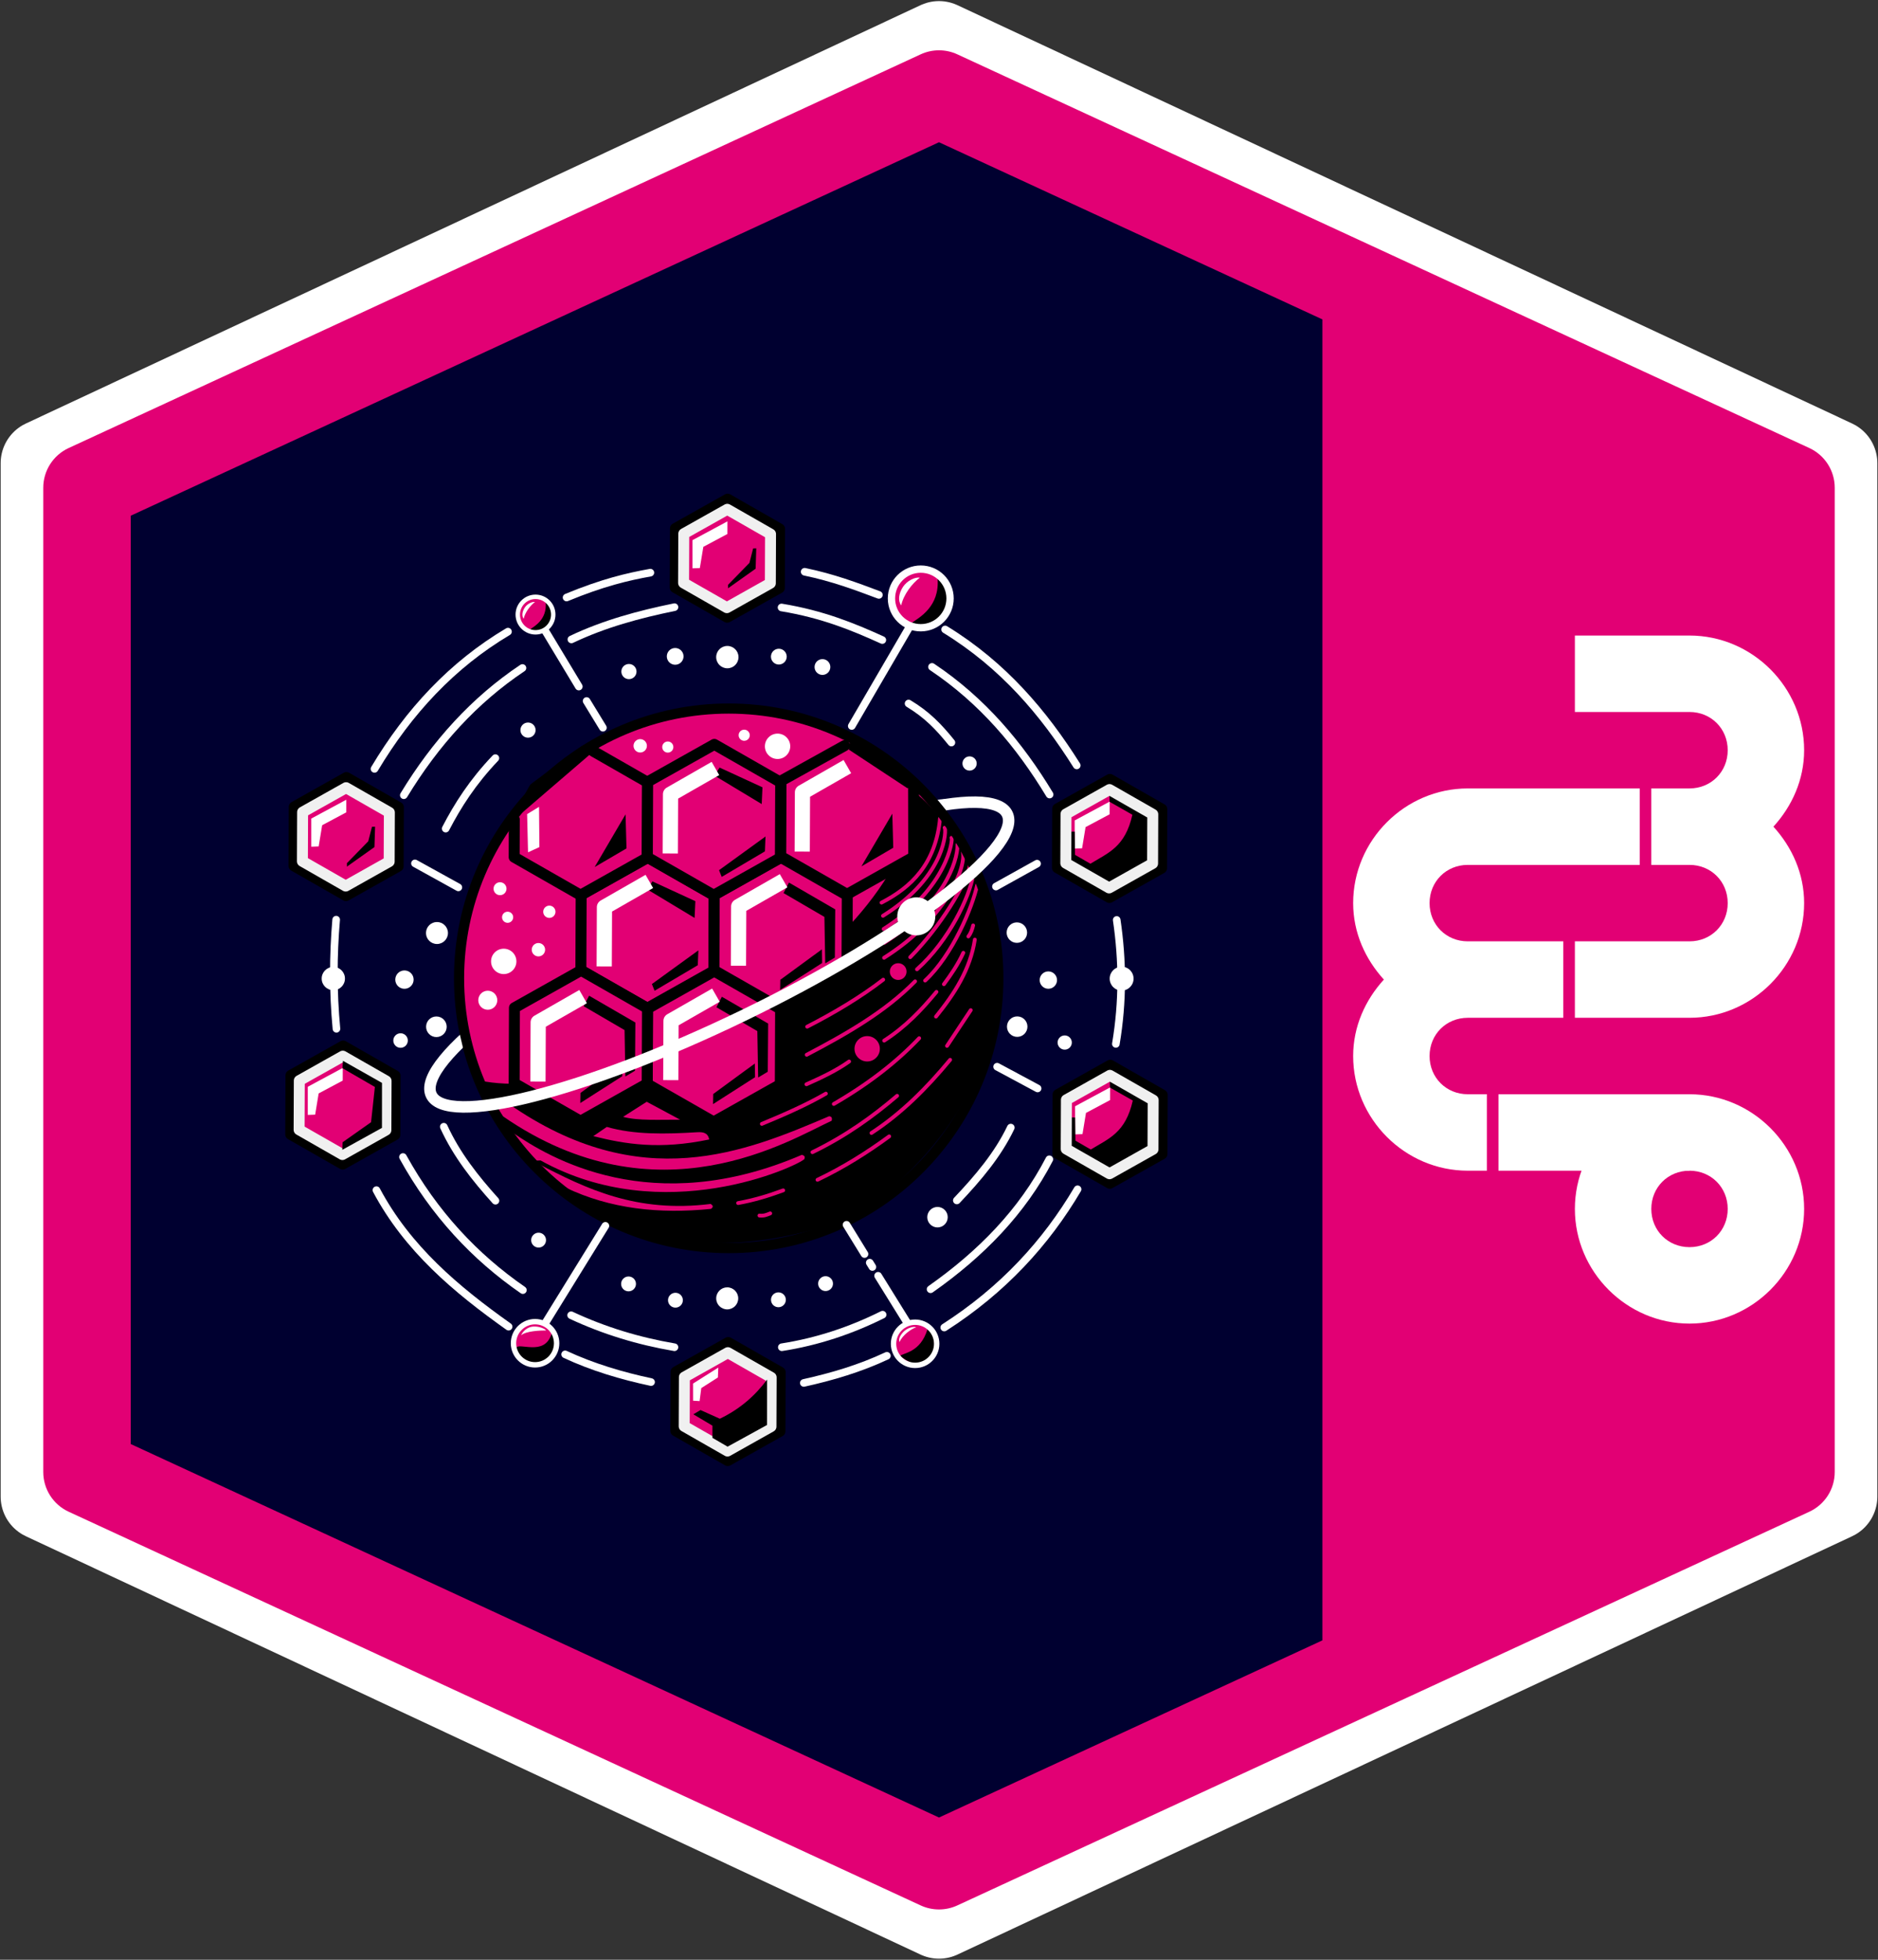 <?xml version="1.0" encoding="UTF-8" standalone="no"?>
<svg
   width="100%"
   height="100%"
   viewBox="0 0 859 896"
   version="1.1"
   xml:space="preserve"
   style="fill-rule:evenodd;clip-rule:evenodd;stroke-linecap:butt;stroke-linejoin:round;stroke-miterlimit:1.5;"
   id="svg8"
   sodipodi:docname="MDW_TARDIS.svg"
   inkscape:version="1.4 (e7c3feb1, 2024-10-09)"
   inkscape:export-filename="MDW_Raccoon.png"
   inkscape:export-xdpi="96"
   inkscape:export-ydpi="96"
   xmlns:inkscape="http://www.inkscape.org/namespaces/inkscape"
   xmlns:sodipodi="http://sodipodi.sourceforge.net/DTD/sodipodi-0.dtd"
   xmlns="http://www.w3.org/2000/svg"
   xmlns:svg="http://www.w3.org/2000/svg"
   xmlns:serif="http://www.serif.com/"><rect x="0" y="0" width="859" height="896" fill="#333333" stroke="none"/><defs
   id="defs8" /><sodipodi:namedview
   id="namedview8"
   pagecolor="#ffffff"
   bordercolor="#000000"
   borderopacity="0.25"
   inkscape:showpageshadow="2"
   inkscape:pageopacity="0.0"
   inkscape:pagecheckerboard="0"
   inkscape:deskcolor="#d1d1d1"
   inkscape:zoom="0.70205731"
   inkscape:cx="544.82732"
   inkscape:cy="749.93878"
   inkscape:window-width="2560"
   inkscape:window-height="1304"
   inkscape:window-x="1920"
   inkscape:window-y="25"
   inkscape:window-maximized="1"
   inkscape:current-layer="ENI-Logo"
   showguides="false" />
    <g
   id="ENI-Logo"
   serif:id="ENI Logo"
   style="fill-rule:evenodd;clip-rule:evenodd;stroke-linecap:butt;stroke-linejoin:round;stroke-miterlimit:1.5"
   transform="translate(-116.096,-92)"
   inkscape:label="MDW_Component_Template">
            <g
   id="Rahmen">
                <path
   d="M 136.399,303.75 545.596,112.5 954.793,303.75 v 472.5 L 545.596,967.5 136.399,776.25 Z"
   style="display:inline;fill:#000030;stroke:#ffffff;stroke-width:40px;fill-opacity:1"
   id="path1" />
                <path
   d="m 553.982,116.843 c -5.321,-2.457 -11.451,-2.457 -16.772,0 l -389.712,180 c -7.08,3.27 -11.613,10.358 -11.613,18.157 v 450 c 0,7.799 4.533,14.887 11.613,18.157 l 389.712,180 c 5.321,2.457 11.451,2.457 16.772,0 l 389.712,-180 c 7.08,-3.27 11.613,-10.358 11.613,-18.157 V 315 c 0,-7.799 -4.533,-14.887 -11.613,-18.157 z m 166.984,121.187 -175.37,-81 -369.711,170.763 v 424.414 l 369.711,170.763 175.37,-81 z"
   style="fill:#e20074;fill-opacity:1"
   id="path2" />
            </g>
            <g
   transform="matrix(0,-0.662,0.662,0,464.11,846.483)"
   id="g7"
   inkscape:label="Visual"
   style="stroke-width:1.569">
                
            <path
   style="color:#000000;fill:#ffffff;fill-opacity:1;stroke-width:1.569;-inkscape-stroke:none"
   d="m 300,288 c -6.58,0 -12,5.42 -12,12 0,6.58 5.42,12 12,12 6.58,0 12,-5.42 12,-12 0,-6.58 -5.42,-12 -12,-12 z m 0,8 c 2.257,0 4,1.743 4,4 0,2.257 -1.743,4 -4,4 -2.257,0 -4,-1.743 -4,-4 0,-2.257 1.743,-4 4,-4 z"
   id="ellipse2"
   transform="matrix(6.6,0,0,6.6,-1675.22,-1338.35)" /><path
   style="color:#000000;fill:#ffffff;fill-opacity:1;stroke-width:1.569;stroke-dasharray:none"
   d="m 304,280 v 20 h 8 v -20 z"
   id="path3"
   transform="matrix(6.6,0,0,6.6,-1675.22,-1338.35)" /><path
   style="color:#000000;fill:#ffffff;fill-opacity:1;stroke-width:1.569;stroke-dasharray:none"
   d="m 316,264.787 c -6.58,0 -12,5.42 -12,12 v 2 h 8 v -2 c 0,-2.257 1.743,-4 4,-4 2.257,0 4,1.743 4,4 v 10 h 8 v -10 c 0,-2.257 1.743,-4 4,-4 2.257,0 4,1.743 4,4 v 18 h 8 v -18 c 0,-6.58 -5.42,-12 -12,-12 -3.089,0 -5.863,1.269 -8,3.217 -2.137,-1.948 -4.911,-3.217 -8,-3.217 z"
   id="path4"
   transform="matrix(6.6,0,0,6.6,-1675.22,-1338.35)" /><path
   style="color:#000000;fill:#ffffff;fill-opacity:1;stroke-width:1.569;stroke-dasharray:none"
   d="m 320,288 v 12 c 0,6.58 5.42,12 12,12 3.089,0 5.863,-1.269 8,-3.217 2.137,1.948 4.911,3.217 8,3.217 6.58,0 12,-5.42 12,-12 v -12 h -8 v 12 c 0,2.257 -1.743,4 -4,4 -2.257,0 -4,-1.743 -4,-4 v -4 h -8 v 4 c 0,2.257 -1.743,4 -4,4 -2.257,0 -4,-1.743 -4,-4 v -12 z"
   id="path5"
   transform="matrix(6.6,0,0,6.6,-1675.22,-1338.35)" /></g>
        <g
   id="g2-9"
   transform="matrix(5.919,0,0,5.919,161.481,154.908)"><g
     id="g12874"><g
       id="g12872"><path
         id="path12872"
         class="cls-18"
         d="m 29.752,73.165 22.042,-0.732 13.761,-19.746 -4.909,-4.771 -5.212,-2.758 -6.37,-1.213 -7.529,1.241 -4.964,2.813 -4.854,4.605 -2.758,5.24 -1.296,6.398 0.303,3.034 0.662,3.695 z"
         style="fill:#e20074;stroke-width:0px" /><path
         id="path12845"
         class="cls-22"
         d="M 29.4,72.835 C 36.461,85.985 46.955,87.502 58.514,83.301 75.741,70.909 68.4,55.054 63.316,50.812 61.158,64.507 39.049,74.852 29.4,72.835 Z"
         style="stroke-width:0px" /></g><g
       id="g12840"><path
         id="path12838-1"
         class="cls-13"
         d="m 47.524,58.535 -0.023,5.825 -5.152,2.893 -5.129,-2.932 0.023,-5.825 5.152,-2.893 z"
         style="fill:#e20074;stroke:#000000;stroke-width:0.847px;stroke-linecap:square" /><path
         id="path12838-1-7"
         class="cls-13"
         d="m 57.807,58.532 -0.023,5.825 -5.152,2.893 -5.129,-2.932 0.023,-5.825 5.152,-2.893 z"
         style="fill:#e20074;stroke:#000000;stroke-width:0.847px;stroke-linecap:square" /><path
         id="path12838-1-7-7"
         class="cls-16"
         d="m 62.93,50.323 0.012,5.235 -5.152,2.893 -5.129,-2.932 0.023,-5.825 4.913,-2.726"
         style="fill:#e20074;stroke:#000000;stroke-width:0.847px;stroke-linecap:round" /><path
         id="path12838-1-7-5"
         class="cls-13"
         d="m 52.655,67.314 -0.023,5.825 -5.152,2.893 -5.129,-2.932 0.023,-5.825 5.152,-2.893 z"
         style="fill:#e20074;stroke:#000000;stroke-width:0.847px;stroke-linecap:square" /><path
         id="path12838-1-7-5-9"
         class="cls-13"
         d="m 42.368,67.254 -0.023,5.825 -5.152,2.893 -5.129,-2.932 0.023,-5.825 5.152,-2.893 z"
         style="fill:#e20074;stroke:#000000;stroke-width:0.847px;stroke-linecap:square" /><path
         id="path12847"
         class="cls-22"
         d="m 57.931,47.276 0.12,-0.893 3.665,2.156 1.302,1.414 -0.555,0.309 z"
         style="stroke-width:0px" /><path
         id="path12846"
         class="cls-15"
         d="m 32.477,52.436 5.425,-4.684 -0.33,-0.365 -3.898,2.906 z"
         style="fill:#e20074;stroke:#000000;stroke-width:0.95px;stroke-linecap:round" /><path
         id="path12838-1-7-5-9-1"
         class="cls-16"
         d="m 38.198,47.408 4.171,2.388 -0.023,5.825 -5.152,2.893 -5.129,-2.932 0.011,-2.913"
         style="fill:#e20074;stroke:#000000;stroke-width:0.847px;stroke-linecap:round" /><path
         id="path12838"
         class="cls-13"
         d="m 52.661,49.802 -0.023,5.825 -5.152,2.893 -5.129,-2.932 0.023,-5.825 5.152,-2.893 z"
         style="fill:#e20074;stroke:#000000;stroke-width:0.847px;stroke-linecap:square" /><path
         id="path12916"
         class="cls-20"
         d="m 33.138,55.206 0.878,-0.403 -0.029,-3.108 -0.921,0.561 z"
         style="fill:#ffffff;stroke-width:0px" /><path
         id="path12918"
         class="cls-22"
         d="m 42.71,65.382 0.206,0.518 3.338,-1.971 0.047,-1.149 z"
         style="stroke-width:0px" /><path
         id="path12919"
         class="cls-22"
         d="m 42.364,58.079 0.385,-0.625 3.318,1.527 -0.059,1.294 z"
         style="stroke-width:0px" /><path
         id="path12922"
         class="cls-22"
         d="m 58.9,56.293 2.388,-4.072 0.072,2.633 z"
         style="stroke-width:0px" /><path
         id="path12922-1"
         class="cls-22"
         d="m 38.285,56.345 2.388,-4.072 0.072,2.633 z"
         style="stroke-width:0px" /><path
         id="path12925"
         class="cls-22"
         d="m 48.115,66.363 -0.417,0.812 3.158,1.842 0.064,3.585 0.743,-0.447 0.029,-3.72 z"
         style="stroke-width:0px" /><path
         id="path12926"
         class="cls-22"
         d="m 47.449,73.874 -0.014,0.781 3.245,-2.076 -0.018,-1.057 z"
         style="stroke-width:0px" /><path
         id="path12925-5"
         class="cls-22"
         d="m 53.299,57.543 -0.417,0.812 3.158,1.842 0.064,3.585 0.743,-0.447 0.029,-3.72 z"
         style="stroke-width:0px" /><path
         id="path12926-4"
         class="cls-22"
         d="m 52.633,65.053 -0.014,0.781 3.245,-2.076 -0.018,-1.057 z"
         style="stroke-width:0px" /><path
         id="path12925-1"
         class="cls-22"
         d="m 37.855,66.283 -0.417,0.812 3.158,1.842 0.064,3.585 0.743,-0.447 0.029,-3.72 z"
         style="stroke-width:0px" /><path
         id="path12926-8"
         class="cls-22"
         d="m 37.19,73.793 -0.014,0.781 3.245,-2.076 -0.018,-1.057 z"
         style="stroke-width:0px" /><path
         id="path12918-6"
         class="cls-22"
         d="m 47.898,56.587 0.206,0.518 3.338,-1.971 0.047,-1.149 z"
         style="stroke-width:0px" /><path
         id="path12919-7"
         class="cls-22"
         d="m 47.551,49.284 0.385,-0.625 3.318,1.527 -0.059,1.294 z"
         style="stroke-width:0px" /><path
         id="path4-0"
         class="cls-2"
         d="m 44.133,54.708 0.017,-3.991 2.958,-1.694"
         style="fill:none;stroke:#ffffff;stroke-width:1.176px;stroke-linecap:square" /><path
         id="path5-52"
         class="cls-2"
         d="m 54.328,54.564 0.017,-3.991 2.958,-1.694"
         style="fill:none;stroke:#ffffff;stroke-width:1.176px;stroke-linecap:square" /><path
         id="path2-9"
         class="cls-2"
         d="m 39.026,63.432 0.017,-3.991 2.958,-1.694"
         style="fill:none;stroke:#ffffff;stroke-width:1.176px;stroke-linecap:square" /><path
         id="path2-9-2"
         class="cls-2"
         d="m 49.4,63.379 0.017,-3.991 2.958,-1.694"
         style="fill:none;stroke:#ffffff;stroke-width:1.176px;stroke-linecap:square" /><path
         id="path2-9-8"
         class="cls-2"
         d="m 44.171,72.217 0.017,-3.991 2.958,-1.694"
         style="fill:none;stroke:#ffffff;stroke-width:1.176px;stroke-linecap:square" /><path
         id="path2-9-8-3"
         class="cls-2"
         d="m 33.906,72.329 0.017,-3.991 2.958,-1.694"
         style="fill:none;stroke:#ffffff;stroke-width:1.176px;stroke-linecap:square" /></g><g
       id="g12866"><path
         id="path12850"
         class="cls-4"
         d="m 60.565,60.112 c 4.971,-3.115 4.903,-6.754 4.764,-6.803"
         style="fill:none;stroke:#e20074;stroke-width:0.294px;stroke-linecap:round" /><path
         id="path12850-4"
         class="cls-4"
         d="m 60.614,61.129 c 4.971,-3.154 5.385,-7.001 5.246,-7.044"
         style="fill:none;stroke:#e20074;stroke-width:0.294px;stroke-linecap:round" /><path
         id="path12850-4-4"
         class="cls-4"
         d="m 60.657,62.202 c 4.552,-2.922 5.682,-6.231 5.672,-7.6"
         style="fill:none;stroke:#e20074;stroke-width:0.294px;stroke-linecap:round" /><path
         id="path12850-4-4-6"
         class="cls-4"
         d="m 60.649,63.353 c 4.634,-2.922 6.312,-6.769 6.098,-8.137"
         style="fill:none;stroke:#e20074;stroke-width:0.294px;stroke-linecap:round" /><path
         id="path12850-4-4-6-1"
         class="cls-4"
         d="m 62.672,63.308 c 2.34,-2.369 4.3,-5.618 4.615,-7.081"
         style="fill:none;stroke:#e20074;stroke-width:0.294px;stroke-linecap:round" /><path
         id="path12850-4-4-6-1-5"
         class="cls-4"
         d="m 63.193,64.245 c 2.509,-2.239 4.061,-5.624 4.337,-7.248"
         style="fill:none;stroke:#e20074;stroke-width:0.294px;stroke-linecap:round" /><path
         id="path12850-4-4-6-1-5-0"
         class="cls-4"
         d="m 63.823,65.114 c 2.137,-1.979 3.663,-5.695 4.022,-7.377"
         style="fill:none;stroke:#e20074;stroke-width:0.294px;stroke-linecap:round" /><path
         id="path12851"
         class="cls-4"
         d="m 67.164,61.706 c 0.217,-0.284 0.3,-0.568 0.371,-0.853"
         style="fill:none;stroke:#e20074;stroke-width:0.294px;stroke-linecap:round" /><path
         id="path12852"
         class="cls-4"
         d="m 65.274,65.395 c 0.557,-0.753 1.091,-1.529 1.501,-2.428"
         style="fill:none;stroke:#e20074;stroke-width:0.294px;stroke-linecap:round" /><path
         id="path12853"
         class="cls-4"
         d="m 54.708,68.676 c 2.138,-1.099 4.132,-2.288 5.876,-3.633"
         style="fill:none;stroke:#e20074;stroke-width:0.294px;stroke-linecap:round" /><path
         id="path12854"
         class="cls-4"
         d="m 54.671,70.845 c 3.084,-1.618 6.074,-3.323 8.378,-5.672"
         style="fill:none;stroke:#e20074;stroke-width:0.294px;stroke-linecap:round" /><path
         id="path12855"
         class="cls-4"
         d="m 54.652,73.125 c 1.194,-0.53 2.35,-1.084 3.299,-1.761"
         style="fill:none;stroke:#e20074;stroke-width:0.294px;stroke-linecap:round" /><path
         id="path12856"
         class="cls-4"
         d="m 60.658,69.751 c 1.671,-1.078 2.909,-2.391 4.041,-3.763"
         style="fill:none;stroke:#e20074;stroke-width:0.294px;stroke-linecap:round" /><path
         id="path12857"
         class="cls-4"
         d="m 67.665,61.947 c -0.353,2.307 -1.572,4.182 -3.003,5.95"
         style="fill:none;stroke:#e20074;stroke-width:0.294px;stroke-linecap:round" /><path
         id="path12858"
         class="cls-4"
         d="m 65.515,70.159 1.835,-2.762"
         style="fill:none;stroke:#e20074;stroke-width:0.294px;stroke-linecap:round" /><path
         id="path12859"
         class="cls-4"
         d="m 63.364,69.566 c -1.721,1.813 -3.89,3.513 -6.599,5.079"
         style="fill:none;stroke:#e20074;stroke-width:0.294px;stroke-linecap:round" /><path
         id="path12860"
         class="cls-4"
         d="m 56.154,73.847 c -1.447,0.837 -3.159,1.597 -4.949,2.336"
         style="fill:none;stroke:#e20074;stroke-width:0.294px;stroke-linecap:round" /><path
         id="path12861"
         class="cls-4"
         d="m 55.116,78.37 c 2.636,-1.281 4.694,-2.78 6.543,-4.356"
         style="fill:none;stroke:#e20074;stroke-width:0.294px;stroke-linecap:round" /><path
         id="path12862"
         class="cls-4"
         d="m 59.676,76.887 c 2.332,-1.523 4.29,-3.49 6.08,-5.653"
         style="fill:none;stroke:#e20074;stroke-width:0.294px;stroke-linecap:round" /><path
         id="path12863"
         class="cls-4"
         d="m 55.505,80.502 c 2.009,-0.957 3.829,-2.102 5.542,-3.355"
         style="fill:none;stroke:#e20074;stroke-width:0.294px;stroke-linecap:round" /><path
         id="path12864"
         class="cls-4"
         d="m 49.37,82.3 c 1.217,-0.217 2.366,-0.569 3.485,-0.982"
         style="fill:none;stroke:#e20074;stroke-width:0.294px;stroke-linecap:round" /><path
         id="path12865"
         class="cls-4"
         d="m 51.019,83.264 c 0.344,0.044 0.585,-0.067 0.834,-0.167"
         style="fill:none;stroke:#e20074;stroke-width:0.294px;stroke-linecap:round" /><path
         id="path12866"
         class="cls-4"
         d="m 60.454,59.093 c 2.263,-1.166 4.195,-2.967 4.523,-6.525"
         style="fill:none;stroke:#e20074;stroke-width:0.294px;stroke-linecap:round" /><path
         id="path12867"
         class="cls-18"
         d="m 40.481,75.638 c 1.116,0.317 2.884,0.215 4.412,0.222 l -2.584,-1.385 z"
         style="fill:#e20074;stroke-width:0px" /><path
         id="path12868"
         class="cls-18"
         d="m 39.224,76.417 -1.04,0.713 c 2.476,0.627 5.137,1.056 8.952,0.257 -0.098,-0.523 -0.473,-0.577 -0.888,-0.561 -2.472,0.151 -4.902,0.207 -7.023,-0.409 z"
         style="fill:#e20074;stroke-width:0px" /><path
         id="path12869"
         class="cls-18"
         d="m 47.252,82.366 c 0.123,0.099 0.276,0.191 0.025,0.383 -4.024,0.409 -7.806,-0.008 -11.231,-1.641 l -2.2,-1.883 c 3.798,1.981 7.67,3.858 13.405,3.141 z"
         style="fill:#e20074;stroke-width:0px" /><path
         id="path12870"
         class="cls-18"
         d="m 31.643,74.632 c 10.217,7.108 18.3,3.711 24.762,0.959 0.24,0.029 0.23,0.183 0.2,0.347 -3.17,1.447 -13.435,7.925 -25.401,-0.337 l -0.484,-0.705 z"
         style="fill:#e20074;stroke-width:0px" /><path
         id="path12871"
         class="cls-18"
         d="m 33.706,79.024 0.399,-0.017 c 9.5,5.266 19.794,0.458 20.384,-0.1 0.102,-0.263 -0.069,-0.274 -0.184,-0.337 -11.594,4.995 -19.537,0.24 -22.381,-1.732 z"
         style="fill:#e20074;stroke-width:0px" /><circle
         id="path12873"
         class="cls-20"
         cx="31.259"
         cy="63.632"
         r="0.98"
         style="fill:#ffffff;stroke-width:0px" /><circle
         id="path12873-99"
         class="cls-20"
         cx="52.42"
         cy="47.018"
         r="0.98"
         style="fill:#ffffff;stroke-width:0px" /><circle
         id="path12873-9"
         class="cls-20"
         cx="30.027"
         cy="66.632"
         r="0.735"
         style="fill:#ffffff;stroke-width:0px" /><circle
         id="path12873-9-3"
         class="cls-20"
         cx="33.94"
         cy="62.73"
         r="0.517"
         style="fill:#ffffff;stroke-width:0px" /><circle
         id="path12873-9-3-0"
         class="cls-20"
         cx="41.806"
         cy="46.981"
         r="0.517"
         style="fill:#ffffff;stroke-width:0px" /><circle
         id="path12873-9-3-6-4"
         class="cls-20"
         cx="31.559"
         cy="60.223"
         r="0.43"
         style="fill:#ffffff;stroke-width:0px" /><circle
         id="path12873-9-3-6-4-41"
         class="cls-20"
         cx="43.937"
         cy="47.076"
         r="0.43"
         style="fill:#ffffff;stroke-width:0px" /><circle
         id="path12873-9-3-6-4-41-4"
         class="cls-20"
         cx="49.842"
         cy="46.163"
         r="0.43"
         style="fill:#ffffff;stroke-width:0px" /><circle
         id="path12873-9-3-6-4-4"
         class="cls-20"
         cx="30.973"
         cy="58.018"
         r="0.5"
         style="fill:#ffffff;stroke-width:0px" /><circle
         id="path12873-9-3-6-4-4-7-1"
         class="cls-20"
         cx="34.784"
         cy="59.799"
         r="0.474"
         style="fill:#ffffff;stroke-width:0px" /><circle
         id="path12848"
         class="cls-18"
         cx="59.345"
         cy="70.383"
         r="0.98"
         style="fill:#e20074;stroke-width:0px" /><circle
         id="path12848-6"
         class="cls-18"
         cx="61.741"
         cy="64.419"
         r="0.647"
         style="fill:#e20074;stroke-width:0px" /></g><circle
       id="path12837"
       class="cls-6"
       cx="48.644"
       cy="64.939"
       r="20.837"
       style="fill:none;stroke:#000000;stroke-width:0.784px;stroke-linecap:square" /><path
       id="path6-2"
       class="cls-1"
       d="m 65.347,51.53 c 0.9,-0.137 1.696,-0.204 2.372,-0.196 0.676,0.008 1.231,0.092 1.649,0.254 0.419,0.162 0.7,0.404 0.83,0.729 1.033,2.597 -8.106,9.532 -20.412,15.49 -12.306,5.957 -23.12,8.681 -24.152,6.084 -0.129,-0.325 -0.099,-0.717 0.076,-1.167 0.175,-0.45 0.495,-0.957 0.947,-1.511 0.452,-0.554 1.035,-1.156 1.737,-1.793"
       style="fill:none;stroke:#ffffff;stroke-width:0.888px" /><circle
       id="path12875"
       class="cls-20"
       cx="63.14"
       cy="60.154"
       r="1.469"
       style="fill:#ffffff;stroke-width:0px" /><path
       id="path7-7"
       class="cls-22"
       d="m 27.852,69.203 0.307,1.314 0.567,-0.741 -0.598,-0.884 z"
       style="stroke-width:0px" /><path
       id="path8-37"
       class="cls-20"
       d="m 65.455,51.974 -0.141,-0.896 c -0.25,0.032 -0.419,0.051 -0.532,0.07 0.211,0.262 0.44,0.524 0.673,0.826 z"
       style="fill:#ffffff;stroke-width:0px" /><path
       id="path9-9"
       class="cls-22"
       d="m 65.46,51.984 -0.086,-0.113 -0.022,0.114 z"
       style="stroke-width:0px" /></g><g
     id="g12839"><path
       id="path12838-19"
       class="cls-8"
       d="m 52.575,30.224 -0.018,4.559 -4.032,2.264 -4.014,-2.295 0.018,-4.559 4.032,-2.264 z"
       style="fill:none;stroke:#000000;stroke-width:0.847px;stroke-linecap:square" /><path
       id="path12838-19-7"
       class="cls-14"
       d="m 51.877,30.624 -0.015,3.799 -3.36,1.887 -3.345,-1.912 0.015,-3.799 3.36,-1.887 z"
       style="fill:#e20074;stroke:#f0f0f0;stroke-width:0.847px;stroke-linecap:square" /><path
       id="path12840"
       class="cls-20"
       d="m 45.843,33.271 0.571,-0.021 0.27,-1.639 1.86,-0.991 0.003,-0.978 -2.705,1.455 z"
       style="fill:#ffffff;stroke-width:0px" /><path
       id="path12841"
       class="cls-22"
       d="m 48.596,34.542 v 0.268 l 2.129,-1.511 0.048,-1.573 -0.24,0.007 -0.288,1.12 z"
       style="stroke-width:0px" /></g><g
     id="g12839-9"><path
       id="path12838-19-5"
       class="cls-8"
       d="m 23.118,51.727 -0.018,4.559 -4.032,2.264 -4.014,-2.295 0.018,-4.559 4.032,-2.264 z"
       style="fill:none;stroke:#000000;stroke-width:0.847px;stroke-linecap:square" /><path
       id="path12838-19-7-3"
       class="cls-14"
       d="m 22.421,52.127 -0.015,3.799 -3.36,1.887 -3.345,-1.912 0.015,-3.799 3.36,-1.887 z"
       style="fill:#e20074;stroke:#f0f0f0;stroke-width:0.847px;stroke-linecap:square" /><path
       id="path12840-3"
       class="cls-20"
       d="m 16.387,54.774 0.571,-0.021 0.27,-1.639 1.86,-0.991 0.003,-0.978 -2.705,1.455 z"
       style="fill:#ffffff;stroke-width:0px" /><path
       id="path12841-3"
       class="cls-22"
       d="m 19.14,56.045 v 0.268 l 2.129,-1.511 0.048,-1.573 -0.24,0.007 -0.288,1.12 z"
       style="stroke-width:0px" /></g><g
     id="g12839-9-6"><path
       id="path12838-19-5-0"
       class="cls-8"
       d="m 82.113,51.872 -0.018,4.559 -4.032,2.264 -4.014,-2.295 0.018,-4.559 4.032,-2.264 z"
       style="fill:none;stroke:#000000;stroke-width:0.847px;stroke-linecap:square" /><path
       id="path12838-19-7-3-4"
       class="cls-18"
       d="m 81.415,52.272 -0.015,3.799 -3.36,1.887 -3.345,-1.912 0.015,-3.799 3.36,-1.887 z"
       style="fill:#e20074;stroke-width:0px" /><path
       id="path12840-3-2"
       class="cls-20"
       d="m 75.381,54.919 0.571,-0.021 0.27,-1.639 1.86,-0.991 0.003,-0.978 -2.705,1.455 z"
       style="fill:#ffffff;stroke-width:0px" /><path
       id="path12841-3-3"
       class="cls-22"
       d="m 78.134,56.19 v 0.268 l 2.129,-1.511 0.048,-1.573 -0.24,0.007 -0.288,1.12 z"
       style="stroke-width:0px" /><path
       id="path12842"
       class="cls-22"
       d="m 75.009,53.609 0.373,0.003 0.025,1.791 1.187,0.686 c 1.396,-0.855 2.685,-1.289 3.246,-3.783 l -1.761,-1 -0.015,-0.603 3.047,1.746 -0.018,3.446 -3.051,1.711 -3.034,-1.736 z"
       style="stroke-width:0px" /><path
       id="path10-0"
       class="cls-7"
       d="m 81.415,52.272 -0.015,3.799 -3.36,1.887 -3.345,-1.912 0.015,-3.799 3.36,-1.887 z"
       style="fill:none;stroke:#f0f0f0;stroke-width:0.847px;stroke-linecap:square" /></g><g
     id="g12839-9-6-0"><path
       id="path12838-19-5-0-3"
       class="cls-8"
       d="m 82.144,73.948 -0.018,4.559 -4.032,2.264 -4.014,-2.295 0.018,-4.559 4.032,-2.264 z"
       style="fill:none;stroke:#000000;stroke-width:0.847px;stroke-linecap:square" /><path
       id="path12838-19-7-3-4-0"
       class="cls-18"
       d="m 81.446,74.348 -0.015,3.799 -3.36,1.887 -3.345,-1.912 0.015,-3.799 3.36,-1.887 z"
       style="fill:#e20074;stroke-width:0px" /><path
       id="path12840-3-2-0"
       class="cls-20"
       d="m 75.413,76.996 0.571,-0.021 0.27,-1.639 1.86,-0.991 0.003,-0.978 -2.705,1.455 z"
       style="fill:#ffffff;stroke-width:0px" /><path
       id="path12841-3-3-3"
       class="cls-22"
       d="m 78.165,78.267 v 0.268 l 2.129,-1.511 0.048,-1.573 -0.24,0.007 -0.288,1.12 z"
       style="stroke-width:0px" /><path
       id="path12842-8"
       class="cls-22"
       d="m 75.04,75.685 0.373,0.003 0.025,1.791 1.187,0.686 c 1.396,-0.855 2.685,-1.289 3.246,-3.783 l -1.761,-1 -0.015,-0.603 3.047,1.746 -0.018,3.446 -3.051,1.711 -3.034,-1.736 z"
       style="stroke-width:0px" /><path
       id="path11-2"
       class="cls-7"
       d="m 81.446,74.348 -0.015,3.799 -3.36,1.887 -3.345,-1.912 0.015,-3.799 3.36,-1.887 z"
       style="fill:none;stroke:#f0f0f0;stroke-width:0.847px;stroke-linecap:square" /></g><g
     id="g12839-9-6-0-0"><path
       id="path12838-19-5-0-3-9"
       class="cls-8"
       d="m 52.622,95.367 -0.018,4.559 -4.032,2.264 -4.014,-2.295 0.018,-4.559 4.032,-2.264 z"
       style="fill:none;stroke:#000000;stroke-width:0.847px;stroke-linecap:square" /><path
       id="path12838-19-7-3-4-0-2"
       class="cls-14"
       d="m 51.925,95.767 -0.015,3.799 -3.36,1.887 -3.345,-1.912 0.015,-3.799 3.36,-1.887 z"
       style="fill:#e20074;stroke:#f0f0f0;stroke-width:0.847px;stroke-linecap:square" /><path
       id="path12840-3-2-0-4"
       class="cls-20"
       d="m 45.891,97.565 0.504,0.031 0.13,-1.004 1.284,-0.821 0.032,-0.764 -1.952,1.234 z"
       style="fill:#ffffff;stroke-width:0px" /><path
       id="path12843"
       class="cls-22"
       d="m 47.388,100.436 v -0.942 l -1.476,-0.877 0.556,-0.33 1.491,0.672 c 1.55,-0.743 2.729,-1.782 3.653,-3.026 l -0.004,3.507 -3.05,1.676 z"
       style="stroke-width:0px" /></g><g
     id="g12839-9-6-0-0-9"><path
       id="path12838-19-5-0-3-9-8"
       class="cls-8"
       d="m 22.864,72.465 -0.018,4.559 -4.032,2.264 -4.014,-2.295 0.018,-4.559 4.032,-2.264 z"
       style="fill:none;stroke:#000000;stroke-width:0.847px;stroke-linecap:square" /><path
       id="path12838-19-7-3-4-0-2-6"
       class="cls-14"
       d="m 22.167,72.865 -0.015,3.799 -3.36,1.887 -3.345,-1.912 0.015,-3.799 3.36,-1.887 z"
       style="fill:#e20074;stroke:#f0f0f0;stroke-width:0.847px;stroke-linecap:square" /><path
       id="path12840-3-4"
       class="cls-20"
       d="m 16.116,75.491 0.571,-0.021 0.27,-1.639 1.86,-0.991 0.003,-0.978 -2.705,1.455 z"
       style="fill:#ffffff;stroke-width:0px" /><path
       id="path12844"
       class="cls-22"
       d="m 18.799,71.883 2.503,1.448 -0.295,2.723 -2.2,1.549 -0.022,0.584 3.064,-1.695 0.003,-3.475 -3.018,-1.705 c -0.01,0.103 -0.026,0.385 -0.035,0.571 z"
       style="stroke-width:0px" /></g><g
     id="g12882"><circle
       id="path12873-9-3-6-4-4-7-1-9"
       class="cls-20"
       cx="23.287"
       cy="69.746"
       r="0.561"
       style="fill:#ffffff;stroke-width:0px" /><circle
       id="path12873-9-3-6-4-4-7-1-9-4"
       class="cls-20"
       cx="26.055"
       cy="68.682"
       r="0.796"
       style="fill:#ffffff;stroke-width:0px" /><circle
       id="path12873-9-3-6-4-4-7-1-9-4-1"
       class="cls-20"
       cx="23.587"
       cy="65.04"
       r="0.709"
       style="fill:#ffffff;stroke-width:0px" /><circle
       id="path12873-9-3-6-4-4-7-1-9-4-1-0"
       class="cls-20"
       cx="26.1"
       cy="61.44"
       r="0.849"
       style="fill:#ffffff;stroke-width:0px" /></g><g
     id="g12907"><path
       id="path12876"
       class="cls-5"
       d="m 21.273,48.763 c 2.64,-4.418 5.998,-8.041 10.315,-10.602"
       style="fill:none;stroke:#ffffff;stroke-width:0.588px;stroke-linecap:round" /><path
       id="path12877"
       class="cls-5"
       d="m 23.537,50.797 c 2.447,-4.03 5.463,-7.356 9.169,-9.828"
       style="fill:none;stroke:#ffffff;stroke-width:0.588px;stroke-linecap:round" /><path
       id="path12878"
       class="cls-5"
       d="m 26.774,53.376 c 0.927,-1.79 2.078,-3.595 3.84,-5.444"
       style="fill:none;stroke:#ffffff;stroke-width:0.588px;stroke-linecap:round" /><path
       id="path12879"
       class="cls-5"
       d="m 36.115,35.525 c 2.776,-1.148 4.708,-1.602 6.476,-1.92"
       style="fill:none;stroke:#ffffff;stroke-width:0.588px;stroke-linecap:round" /><path
       id="path12880"
       class="cls-5"
       d="m 36.488,38.763 c 2.551,-1.214 5.236,-1.934 7.966,-2.493"
       style="fill:none;stroke:#ffffff;stroke-width:0.588px;stroke-linecap:round" /><path
       id="path12881"
       class="cls-11"
       d="M 38.923,45.582 37.663,43.519"
       style="fill:#ffffff;stroke:#ffffff;stroke-width:0.588px;stroke-linecap:round" /><path
       id="path12882"
       class="cls-11"
       d="M 37.061,42.402 34.368,37.932"
       style="fill:#ffffff;stroke:#ffffff;stroke-width:0.588px;stroke-linecap:round" /><path
       id="path12883"
       class="cls-5"
       d="m 24.399,56.062 3.353,1.853"
       style="fill:none;stroke:#ffffff;stroke-width:0.588px;stroke-linecap:round" /><path
       id="path12884"
       class="cls-5"
       d="m 18.31,60.409 c -0.238,2.774 -0.246,5.581 0.022,8.428"
       style="fill:none;stroke:#ffffff;stroke-width:0.588px;stroke-linecap:round" /><path
       id="path12885"
       class="cls-5"
       d="m 26.627,76.404 c 0.988,2.162 2.432,3.982 3.993,5.714"
       style="fill:none;stroke:#ffffff;stroke-width:0.588px;stroke-linecap:round" /><path
       id="path12886"
       class="cls-5"
       d="m 23.473,78.742 c 2.41,4.369 5.555,7.718 9.266,10.281"
       style="fill:none;stroke:#ffffff;stroke-width:0.588px;stroke-linecap:round" /><path
       id="path12887"
       class="cls-5"
       d="M 31.636,91.847 C 27.586,88.976 23.824,85.818 21.421,81.301"
       style="fill:none;stroke:#ffffff;stroke-width:0.588px;stroke-linecap:round" /><path
       id="path12888"
       class="cls-5"
       d="m 39.115,84.059 -4.787,7.744"
       style="fill:none;stroke:#ffffff;stroke-width:0.588px;stroke-linecap:round" /><path
       id="path12889"
       class="cls-5"
       d="m 36.467,90.965 c 2.551,1.194 5.219,1.999 7.986,2.471"
       style="fill:none;stroke:#ffffff;stroke-width:0.588px;stroke-linecap:round" /><path
       id="path12890"
       class="cls-5"
       d="m 36.004,93.987 c 2.134,0.993 4.363,1.652 6.641,2.14"
       style="fill:none;stroke:#ffffff;stroke-width:0.588px;stroke-linecap:round" /><path
       id="path12891"
       class="cls-5"
       d="m 52.749,93.436 c 2.745,-0.428 5.332,-1.292 7.788,-2.515"
       style="fill:none;stroke:#ffffff;stroke-width:0.588px;stroke-linecap:round" /><path
       id="path12892"
       class="cls-5"
       d="m 54.448,96.193 c 2.171,-0.481 4.321,-1.111 6.42,-2.096"
       style="fill:none;stroke:#ffffff;stroke-width:0.588px;stroke-linecap:round" /><path
       id="path12893"
       class="cls-5"
       d="m 62.545,91.715 -2.356,-3.798"
       style="fill:none;stroke:#ffffff;stroke-width:0.588px;stroke-linecap:round" /><path
       id="path12894"
       class="cls-5"
       d="m 59.544,86.905 0.204,0.331"
       style="fill:none;stroke:#ffffff;stroke-width:0.588px;stroke-linecap:round" /><path
       id="path12895"
       class="cls-5"
       d="m 59.139,86.236 -1.389,-2.258"
       style="fill:none;stroke:#ffffff;stroke-width:0.588px;stroke-linecap:round" /><path
       id="path12896"
       class="cls-5"
       d="m 65.302,91.913 c 4.54,-2.911 7.858,-6.539 10.303,-10.678"
       style="fill:none;stroke:#ffffff;stroke-width:0.588px;stroke-linecap:round" /><path
       id="path12897"
       class="cls-5"
       d="M 64.243,88.957 C 68.144,86.217 71.326,82.959 73.421,78.919"
       style="fill:none;stroke:#ffffff;stroke-width:0.588px;stroke-linecap:round" /><path
       id="path12898"
       class="cls-5"
       d="m 66.273,82.096 c 1.643,-1.735 3.171,-3.533 4.17,-5.626"
       style="fill:none;stroke:#ffffff;stroke-width:0.588px;stroke-linecap:round" /><path
       id="path12899"
       class="cls-5"
       d="m 69.386,71.768 3.13,1.679"
       style="fill:none;stroke:#ffffff;stroke-width:0.588px;stroke-linecap:round" /><path
       id="path12900"
       class="cls-5"
       d="m 78.562,70.006 c 0.551,-3.267 0.527,-6.452 0.066,-9.575"
       style="fill:none;stroke:#ffffff;stroke-width:0.588px;stroke-linecap:round" /><path
       id="path12901"
       class="cls-5"
       d="M 69.296,57.849 72.473,56.084"
       style="fill:none;stroke:#ffffff;stroke-width:0.588px;stroke-linecap:round" /><path
       id="path12902"
       class="cls-5"
       d="M 73.443,50.745 C 71.125,46.908 68.259,43.494 64.354,40.884"
       style="fill:none;stroke:#ffffff;stroke-width:0.588px;stroke-linecap:round" /><path
       id="path12903"
       class="cls-5"
       d="m 65.369,37.993 c 4.5,2.761 7.615,6.445 10.171,10.502"
       style="fill:none;stroke:#ffffff;stroke-width:0.588px;stroke-linecap:round" /><path
       id="path12904"
       class="cls-5"
       d="m 58.154,45.45 4.501,-7.722"
       style="fill:none;stroke:#ffffff;stroke-width:0.588px;stroke-linecap:round" /><path
       id="path12905"
       class="cls-5"
       d="m 54.514,33.537 c 2.193,0.455 3.967,1.12 5.736,1.787"
       style="fill:none;stroke:#ffffff;stroke-width:0.588px;stroke-linecap:round" /><path
       id="path12906"
       class="cls-5"
       d="M 60.515,38.81 C 58.263,37.788 55.906,36.818 52.727,36.295"
       style="fill:none;stroke:#ffffff;stroke-width:0.588px;stroke-linecap:round" /><circle
       id="path12907"
       class="cls-20"
       cx="18.09"
       cy="64.959"
       r="0.899"
       style="fill:#ffffff;stroke-width:0px" /><circle
       id="path12907-8-2"
       class="cls-20"
       cx="33.953"
       cy="85.163"
       r="0.574"
       style="fill:#ffffff;stroke-width:0px" /><circle
       id="path12907-8-2-5"
       class="cls-20"
       cx="40.904"
       cy="88.544"
       r="0.574"
       style="fill:#ffffff;stroke-width:0px" /><circle
       id="path12907-8-2-5-2"
       class="cls-20"
       cx="44.528"
       cy="89.803"
       r="0.574"
       style="fill:#ffffff;stroke-width:0px" /><circle
       id="path12907-8-2-5-2-0"
       class="cls-20"
       cx="52.486"
       cy="89.771"
       r="0.574"
       style="fill:#ffffff;stroke-width:0px" /><circle
       id="path12907-8-2-5-2-0-5"
       class="cls-20"
       cx="56.129"
       cy="88.522"
       r="0.574"
       style="fill:#ffffff;stroke-width:0px" /><circle
       id="path12907-8-2-5-2-0-5-6"
       class="cls-20"
       cx="79.008"
       cy="64.964"
       r="0.923"
       style="fill:#ffffff;stroke-width:0px" /><circle
       id="path12907-8-2-5-2-0-5-6-2"
       class="cls-20"
       cx="70.939"
       cy="68.672"
       r="0.791"
       style="fill:#ffffff;stroke-width:0px" /><circle
       id="path12907-8-2-5-2-0-5-6-2-1"
       class="cls-20"
       cx="64.779"
       cy="83.39"
       r="0.791"
       style="fill:#ffffff;stroke-width:0px" /><circle
       id="path12907-8-2-5-2-0-5-6-2-0"
       class="cls-20"
       cx="70.913"
       cy="61.41"
       r="0.791"
       style="fill:#ffffff;stroke-width:0px" /><circle
       id="path12907-8-2-5-2-0-5-6-2-0-9"
       class="cls-20"
       cx="73.345"
       cy="65.076"
       r="0.671"
       style="fill:#ffffff;stroke-width:0px" /><circle
       id="path12907-8-2-5-2-0-5-6-2-0-9-8"
       class="cls-20"
       cx="74.61"
       cy="69.9"
       r="0.55"
       style="fill:#ffffff;stroke-width:0px" /><circle
       id="path12907-8-2-5-2-0-5-6-2-0-9-8-3"
       class="cls-20"
       cx="67.258"
       cy="48.346"
       r="0.55"
       style="fill:#ffffff;stroke-width:0px" /><circle
       id="path12907-8-2-5-2-0-5-6-2-0-9-8-4"
       class="cls-20"
       cx="52.518"
       cy="40.092"
       r="0.61"
       style="fill:#ffffff;stroke-width:0px" /><circle
       id="path12907-8-2-5-2-0-5-6-2-0-9-8-4-7"
       class="cls-20"
       cx="55.888"
       cy="40.894"
       r="0.61"
       style="fill:#ffffff;stroke-width:0px" /><circle
       id="path12907-8-2-5-2-0-5-6-2-0-9-8-4-5"
       class="cls-20"
       cx="48.539"
       cy="40.13"
       r="0.863"
       style="fill:#ffffff;stroke-width:0px" /><circle
       id="path12907-8-2-5-2-0-5-6-2-0-9-8-4-5-2"
       class="cls-20"
       cx="44.508"
       cy="40.072"
       r="0.647"
       style="fill:#ffffff;stroke-width:0px" /><circle
       id="path12907-8-2-5-2-0-5-6-2-0-9-8-4-5-2-1"
       class="cls-20"
       cx="40.934"
       cy="41.245"
       r="0.586"
       style="fill:#ffffff;stroke-width:0px" /><circle
       id="path12907-8-2-5-2-0-5-6-2-0-9-8-4-5-2-1-3"
       class="cls-20"
       cx="33.135"
       cy="45.767"
       r="0.586"
       style="fill:#ffffff;stroke-width:0px" /><circle
       id="path12907-8-2-5-2-0-5-5"
       class="cls-20"
       cx="48.529"
       cy="89.661"
       r="0.851"
       style="fill:#ffffff;stroke-width:0px" /><path
       id="path12-3"
       class="cls-5"
       d="m 62.544,43.713 c 1.439,0.865 2.34,1.815 3.31,3.015"
       style="fill:none;stroke:#ffffff;stroke-width:0.588px;stroke-linecap:round" /></g><g
     id="g12910-8"><circle
       id="path12909-8"
       class="cls-18"
       cx="33.711"
       cy="36.785"
       r="1.3"
       style="fill:#e20074;stroke-width:0px" /><path
       id="path12910-8"
       class="cls-22"
       d="m 33.272,37.997 c 0.387,-0.263 1.332,-0.771 1.231,-2.088 0.291,0.184 0.706,0.617 0.341,1.557 -0.424,0.925 -1.303,0.704 -1.572,0.531 z"
       style="stroke-width:0px" /><circle
       id="path12908-7"
       class="cls-3"
       cx="33.715"
       cy="36.843"
       r="1.371"
       style="fill:none;stroke:#ffffff;stroke-width:0.343px;stroke-linecap:round;stroke-miterlimit:2.423" /><path
       id="path13-9"
       class="cls-20"
       d="m 32.799,37.169 c -0.168,-0.228 -0.108,-0.568 0.083,-0.863 0.191,-0.295 0.571,-0.472 0.792,-0.433 -0.365,0.271 -0.764,0.79 -0.875,1.297 z"
       style="fill:#ffffff;stroke-width:0px" /></g><g
     id="g12910-8-5"><circle
       id="path12909-8-7"
       class="cls-18"
       cx="63.478"
       cy="35.5"
       r="2.147"
       style="fill:#e20074;stroke-width:0px" /><path
       id="path12910-8-3"
       class="cls-22"
       d="m 62.754,37.501 c 0.638,-0.435 2.199,-1.274 2.033,-3.447 0.481,0.304 1.165,1.02 0.562,2.57 -0.7,1.527 -2.152,1.162 -2.595,0.877 z"
       style="stroke-width:0px" /><circle
       id="path12908-7-4"
       class="cls-10"
       cx="63.486"
       cy="35.596"
       r="2.264"
       style="fill:none;stroke:#ffffff;stroke-width:0.566px;stroke-linecap:round" /><path
       id="path8-3"
       class="cls-20"
       d="m 61.973,36.133 c -0.277,-0.376 -0.178,-0.938 0.137,-1.425 0.315,-0.487 0.943,-0.779 1.308,-0.716 -0.602,0.447 -1.262,1.305 -1.444,2.141 z"
       style="fill:#ffffff;stroke-width:0px" /></g><g
     id="g12910-8-6"><circle
       id="path12909-8-8"
       class="cls-18"
       cx="63.044"
       cy="93.099"
       r="1.581"
       style="fill:#e20074;stroke-width:0px" /><path
       id="path12910-8-6"
       class="cls-22"
       d="m 61.862,94.118 c 0.281,-0.257 1.606,-0.263 2.145,-2.083 0.468,0.192 0.761,1.221 0.317,2.362 -0.516,1.124 -2.135,-0.069 -2.462,-0.279 z"
       style="stroke-width:0px" /><circle
       id="path12908-7-9"
       class="cls-9"
       cx="63.049"
       cy="93.169"
       r="1.667"
       style="fill:none;stroke:#ffffff;stroke-width:0.417px;stroke-linecap:round;stroke-miterlimit:2.945" /><path
       id="path8-2"
       class="cls-20"
       d="m 61.843,93.034 c -0.106,-0.262 0.109,-0.608 0.367,-0.847 0.258,-0.239 0.719,-0.384 0.923,-0.292 -0.427,0.137 -1.067,0.629 -1.29,1.139 z"
       style="fill:#ffffff;stroke-width:0px" /></g><g
     id="g12910-8-6-6"><circle
       id="path12909-8-8-9"
       class="cls-18"
       cx="33.674"
       cy="93.056"
       r="1.581"
       style="fill:#e20074;stroke-width:0px" /><path
       id="path12910-8-6-4"
       class="cls-22"
       d="m 32.195,93.514 c 0.17,-0.532 2.223,0.695 2.761,-1.126 0.468,0.192 0.441,0.824 -0.003,1.966 -0.808,1.291 -2.949,-0.335 -2.759,-0.84 z"
       style="stroke-width:0px" /><circle
       id="path12908-7-9-7"
       class="cls-9"
       cx="33.68"
       cy="93.127"
       r="1.667"
       style="fill:none;stroke:#ffffff;stroke-width:0.417px;stroke-linecap:round;stroke-miterlimit:2.945" /><path
       id="path8-7"
       class="cls-20"
       d="m 32.603,92.512 c 0.138,-0.333 0.486,-0.605 0.833,-0.662 0.375,-0.062 0.914,0.077 1.106,0.291 -0.454,-0.001 -1.547,0.032 -1.938,0.372 z"
       style="fill:#ffffff;stroke-width:0px" /></g></g></g>
</svg>
